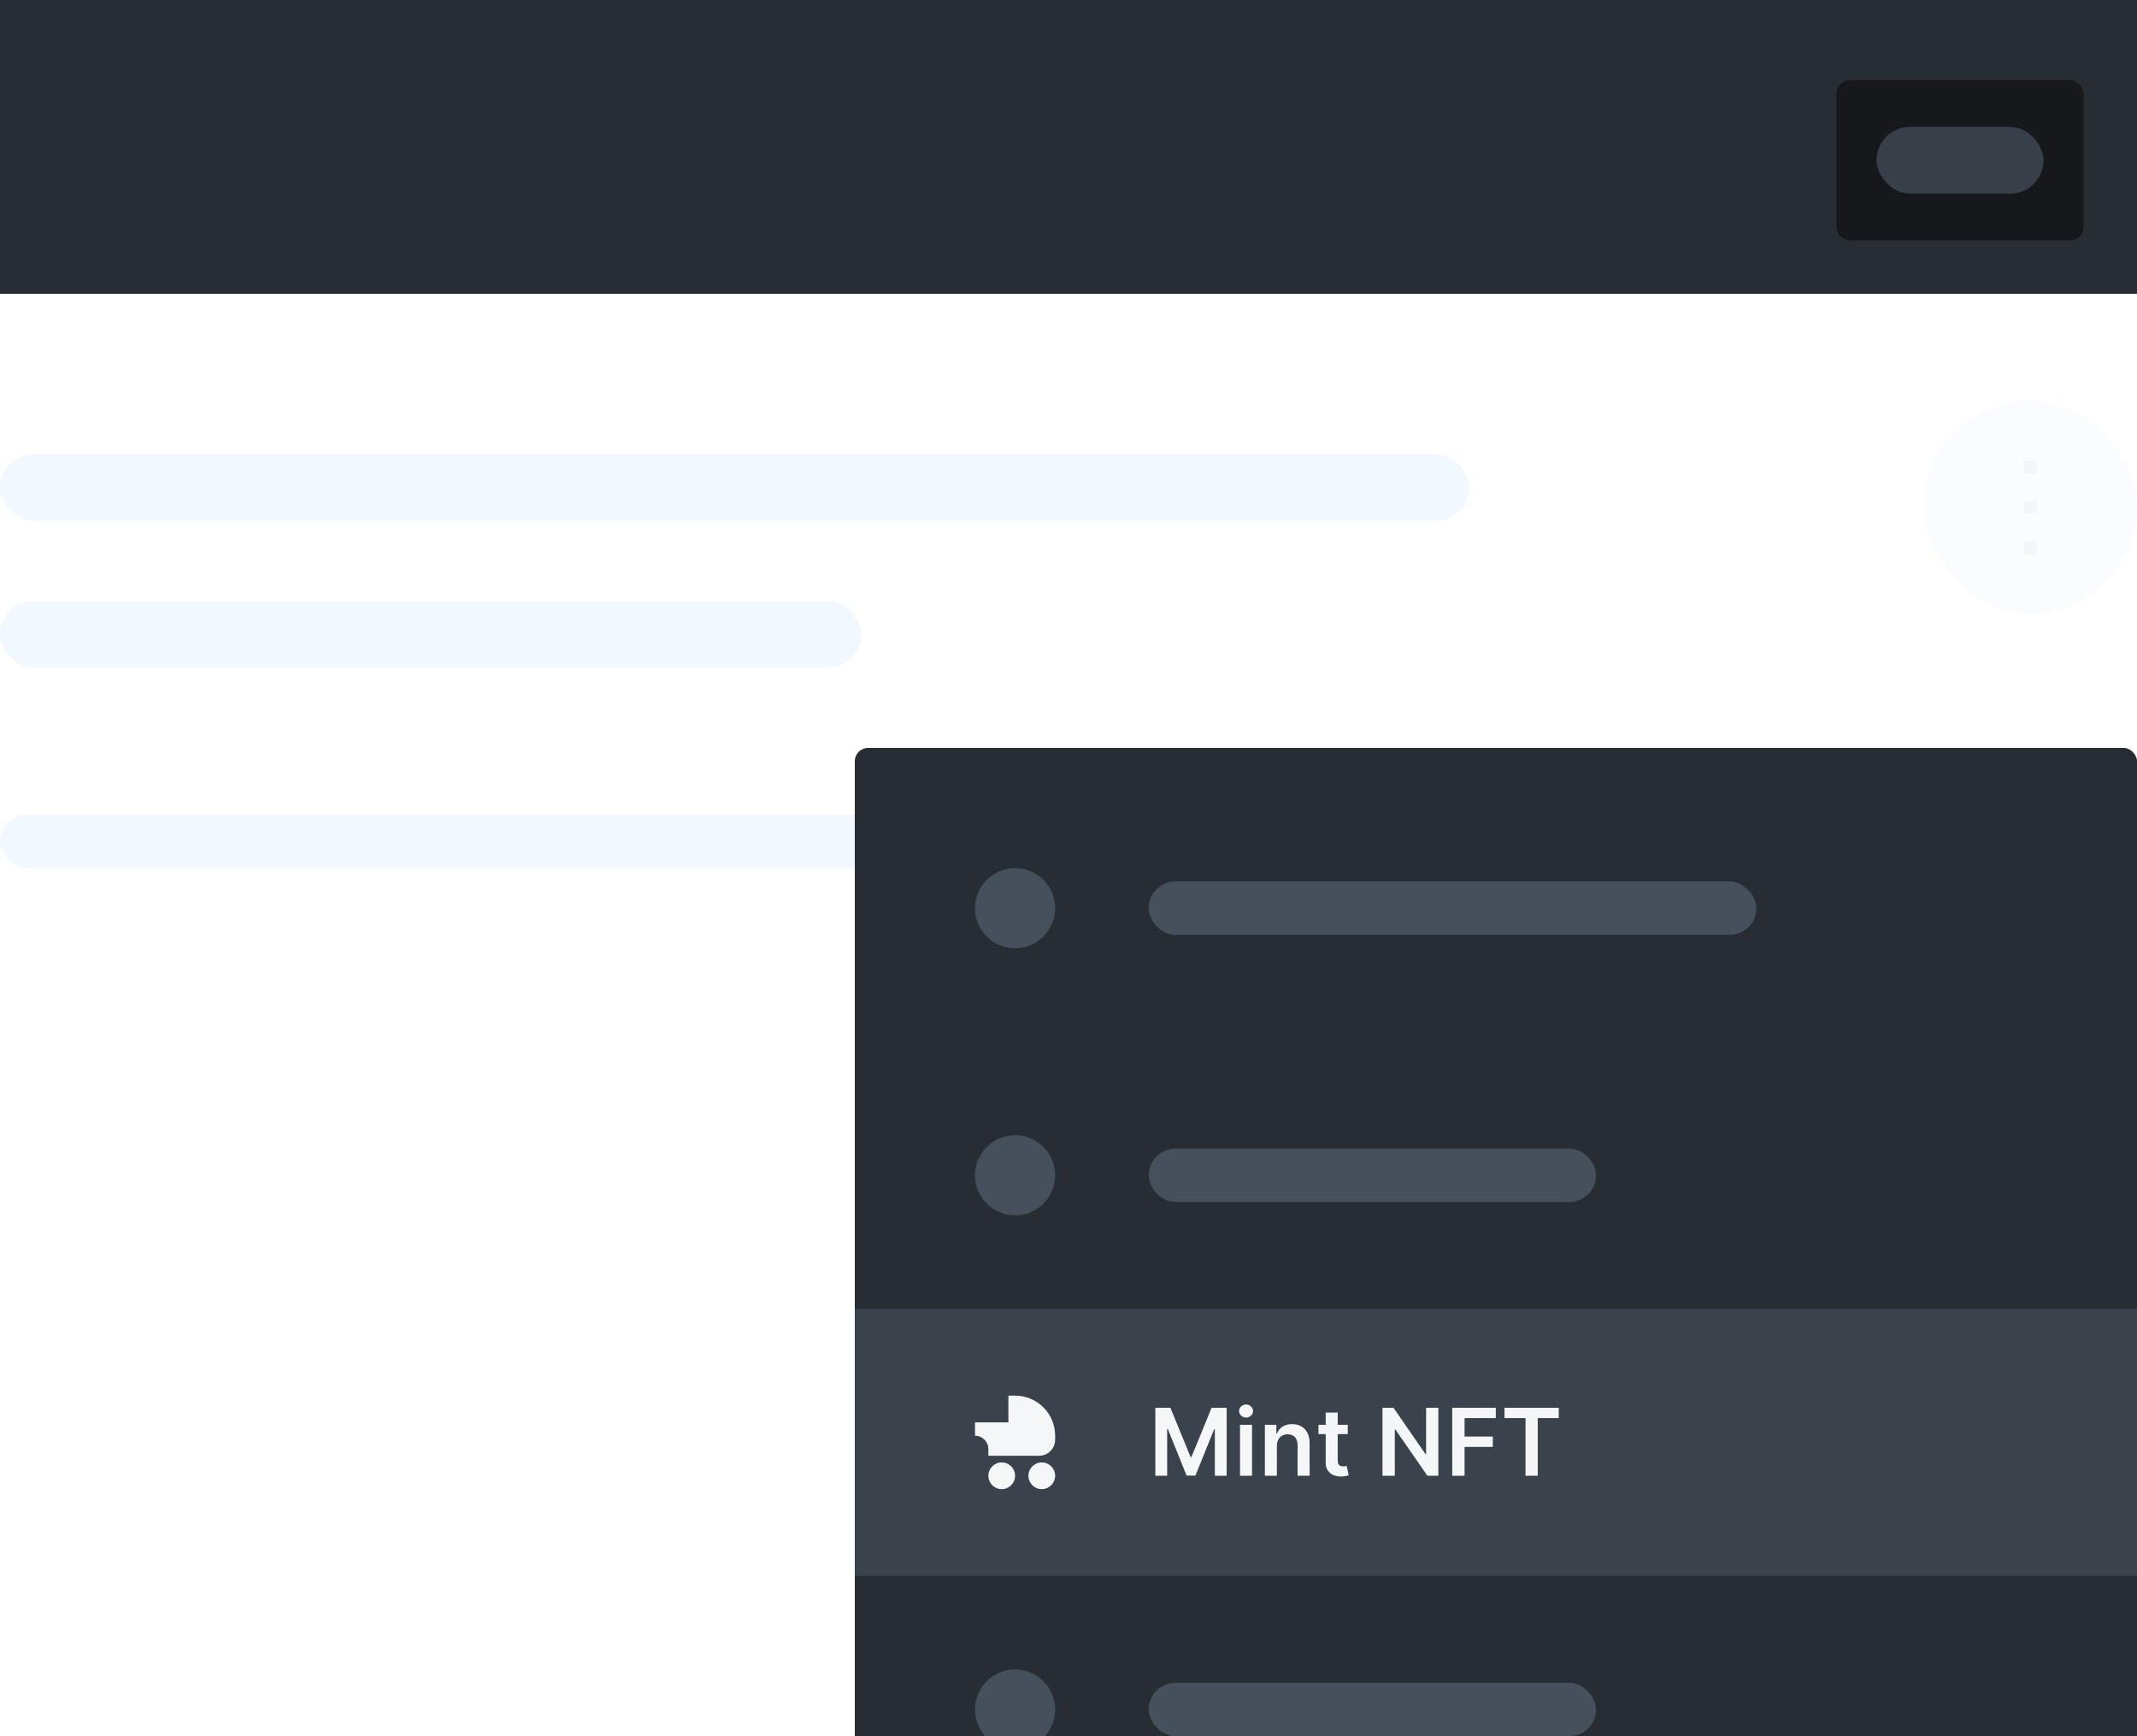<svg width="320" height="260" viewBox="0 0 320 260" fill="none" xmlns="http://www.w3.org/2000/svg">
<g clip-path="url(#clip0_2424_11523)">
<rect width="320" height="180.005" transform="translate(0 -136)" fill="#C2E0FF" fill-opacity="0.2"/>
<g clip-path="url(#clip1_2424_11523)">
<rect y="-136" width="320" height="180.005" fill="#272D33"/>
<g clip-path="url(#clip2_2424_11523)">
<g filter="url(#filter0_b_2424_11523)">
<rect x="275" y="12" width="37" height="24" rx="2" fill="#101214" fill-opacity="0.75"/>
<rect x="281" y="19" width="25" height="10" rx="5" fill="#C2E0FF" fill-opacity="0.2"/>
</g>
</g>
</g>
<rect y="68.005" width="220" height="10" rx="5" fill="#C2E0FF" fill-opacity="0.2"/>
<rect y="90.005" width="129" height="10" rx="5" fill="#C2E0FF" fill-opacity="0.2"/>
<rect y="122.005" width="158" height="8" rx="4" fill="#C2E0FF" fill-opacity="0.2"/>
<rect x="288" y="60.005" width="32" height="32" rx="16" fill="#BCD5FA" fill-opacity="0.08"/>
<path d="M303 69.005H305V71.005H303V69.005Z" fill="#F4F6F8"/>
<path d="M303 75.005H305V77.005H303V75.005Z" fill="#F4F6F8"/>
<path d="M303 81.005H305V83.005H303V81.005Z" fill="#F4F6F8"/>
<g filter="url(#filter1_dd_2424_11523)">
<rect x="128" y="92" width="192" height="168" rx="2" fill="#272D33"/>
<circle cx="152" cy="116" r="6" fill="#C2E0FF" fill-opacity="0.2"/>
<rect x="172" y="112" width="91" height="8" rx="4" fill="#C2E0FF" fill-opacity="0.2"/>
<circle cx="152" cy="156" r="6" fill="#C2E0FF" fill-opacity="0.2"/>
<rect x="172" y="152" width="67" height="8" rx="4" fill="#C2E0FF" fill-opacity="0.2"/>
<rect width="192" height="40" transform="translate(128 176)" fill="#BBD9F6" fill-opacity="0.13"/>
<path d="M152 189H151V193H146V195C147.105 195 148 195.895 148 197V198H155.6C156.925 198 158 196.925 158 195.6V195C158 191.686 155.314 189 152 189Z" fill="#F4F6F8"/>
<path d="M150 203C151.105 203 152 202.105 152 201C152 199.895 151.105 199 150 199C148.895 199 148 199.895 148 201C148 202.105 148.895 203 150 203Z" fill="#F4F6F8"/>
<path d="M156 203C157.105 203 158 202.105 158 201C158 199.895 157.105 199 156 199C154.895 199 154 199.895 154 201C154 202.105 154.895 203 156 203Z" fill="#F4F6F8"/>
<path d="M173.005 190.818H175.262L178.285 198.196H178.404L181.427 190.818H183.684V201H181.914V194.005H181.82L179.006 200.97H177.684L174.87 193.99H174.775V201H173.005V190.818ZM185.683 201V193.364H187.483V201H185.683ZM186.588 192.28C186.303 192.28 186.058 192.185 185.852 191.996C185.647 191.804 185.544 191.574 185.544 191.305C185.544 191.034 185.647 190.803 185.852 190.614C186.058 190.422 186.303 190.326 186.588 190.326C186.876 190.326 187.122 190.422 187.324 190.614C187.529 190.803 187.632 191.034 187.632 191.305C187.632 191.574 187.529 191.804 187.324 191.996C187.122 192.185 186.876 192.28 186.588 192.28ZM191.203 196.526V201H189.404V193.364H191.124V194.661H191.213C191.389 194.234 191.669 193.894 192.053 193.642C192.441 193.39 192.92 193.264 193.49 193.264C194.017 193.264 194.476 193.377 194.867 193.602C195.262 193.828 195.567 194.154 195.782 194.582C196.001 195.009 196.109 195.528 196.105 196.138V201H194.306V196.416C194.306 195.906 194.173 195.506 193.908 195.218C193.646 194.93 193.283 194.786 192.819 194.786C192.504 194.786 192.224 194.855 191.979 194.994C191.737 195.13 191.546 195.327 191.407 195.586C191.271 195.844 191.203 196.158 191.203 196.526ZM201.818 193.364V194.756H197.428V193.364H201.818ZM198.512 191.534H200.312V198.703C200.312 198.945 200.348 199.131 200.421 199.26C200.497 199.386 200.597 199.472 200.719 199.518C200.842 199.565 200.978 199.588 201.127 199.588C201.24 199.588 201.342 199.58 201.435 199.563C201.531 199.547 201.604 199.532 201.654 199.518L201.957 200.925C201.861 200.959 201.724 200.995 201.545 201.035C201.369 201.075 201.154 201.098 200.898 201.104C200.448 201.118 200.042 201.05 199.68 200.901C199.319 200.748 199.032 200.513 198.82 200.195C198.611 199.876 198.509 199.479 198.512 199.001V191.534ZM215.383 190.818V201H213.742L208.944 194.065H208.86V201H207.015V190.818H208.666L213.459 197.759H213.548V190.818H215.383ZM217.462 201V190.818H223.985V192.364H219.307V195.129H223.538V196.675H219.307V201H217.462ZM225.288 192.364V190.818H233.412V192.364H230.265V201H228.435V192.364H225.288Z" fill="#F4F6F8"/>
<circle cx="152" cy="236" r="6" fill="#C2E0FF" fill-opacity="0.2"/>
<rect x="172" y="232" width="67" height="8" rx="4" fill="#C2E0FF" fill-opacity="0.2"/>
</g>
</g>
<defs>
<filter id="filter0_b_2424_11523" x="243" y="-20" width="101" height="88" filterUnits="userSpaceOnUse" color-interpolation-filters="sRGB">
<feFlood flood-opacity="0" result="BackgroundImageFix"/>
<feGaussianBlur in="BackgroundImageFix" stdDeviation="16"/>
<feComposite in2="SourceAlpha" operator="in" result="effect1_backgroundBlur_2424_11523"/>
<feBlend mode="normal" in="SourceGraphic" in2="effect1_backgroundBlur_2424_11523" result="shape"/>
</filter>
<filter id="filter1_dd_2424_11523" x="96" y="76" width="256" height="232" filterUnits="userSpaceOnUse" color-interpolation-filters="sRGB">
<feFlood flood-opacity="0" result="BackgroundImageFix"/>
<feColorMatrix in="SourceAlpha" type="matrix" values="0 0 0 0 0 0 0 0 0 0 0 0 0 0 0 0 0 0 127 0" result="hardAlpha"/>
<feOffset dy="16"/>
<feGaussianBlur stdDeviation="16"/>
<feColorMatrix type="matrix" values="0 0 0 0 0 0 0 0 0 0 0 0 0 0 0 0 0 0 0.16 0"/>
<feBlend mode="normal" in2="BackgroundImageFix" result="effect1_dropShadow_2424_11523"/>
<feColorMatrix in="SourceAlpha" type="matrix" values="0 0 0 0 0 0 0 0 0 0 0 0 0 0 0 0 0 0 127 0" result="hardAlpha"/>
<feOffset dy="4"/>
<feGaussianBlur stdDeviation="4"/>
<feColorMatrix type="matrix" values="0 0 0 0 0 0 0 0 0 0 0 0 0 0 0 0 0 0 0.1 0"/>
<feBlend mode="normal" in2="effect1_dropShadow_2424_11523" result="effect2_dropShadow_2424_11523"/>
<feBlend mode="normal" in="SourceGraphic" in2="effect2_dropShadow_2424_11523" result="shape"/>
</filter>
<clipPath id="clip0_2424_11523">
<rect width="320" height="260" fill="white"/>
</clipPath>
<clipPath id="clip1_2424_11523">
<rect width="320" height="180.005" fill="white" transform="translate(0 -136)"/>
</clipPath>
<clipPath id="clip2_2424_11523">
<rect width="320" height="180.005" fill="white" transform="translate(0 -136)"/>
</clipPath>
</defs>
</svg>
